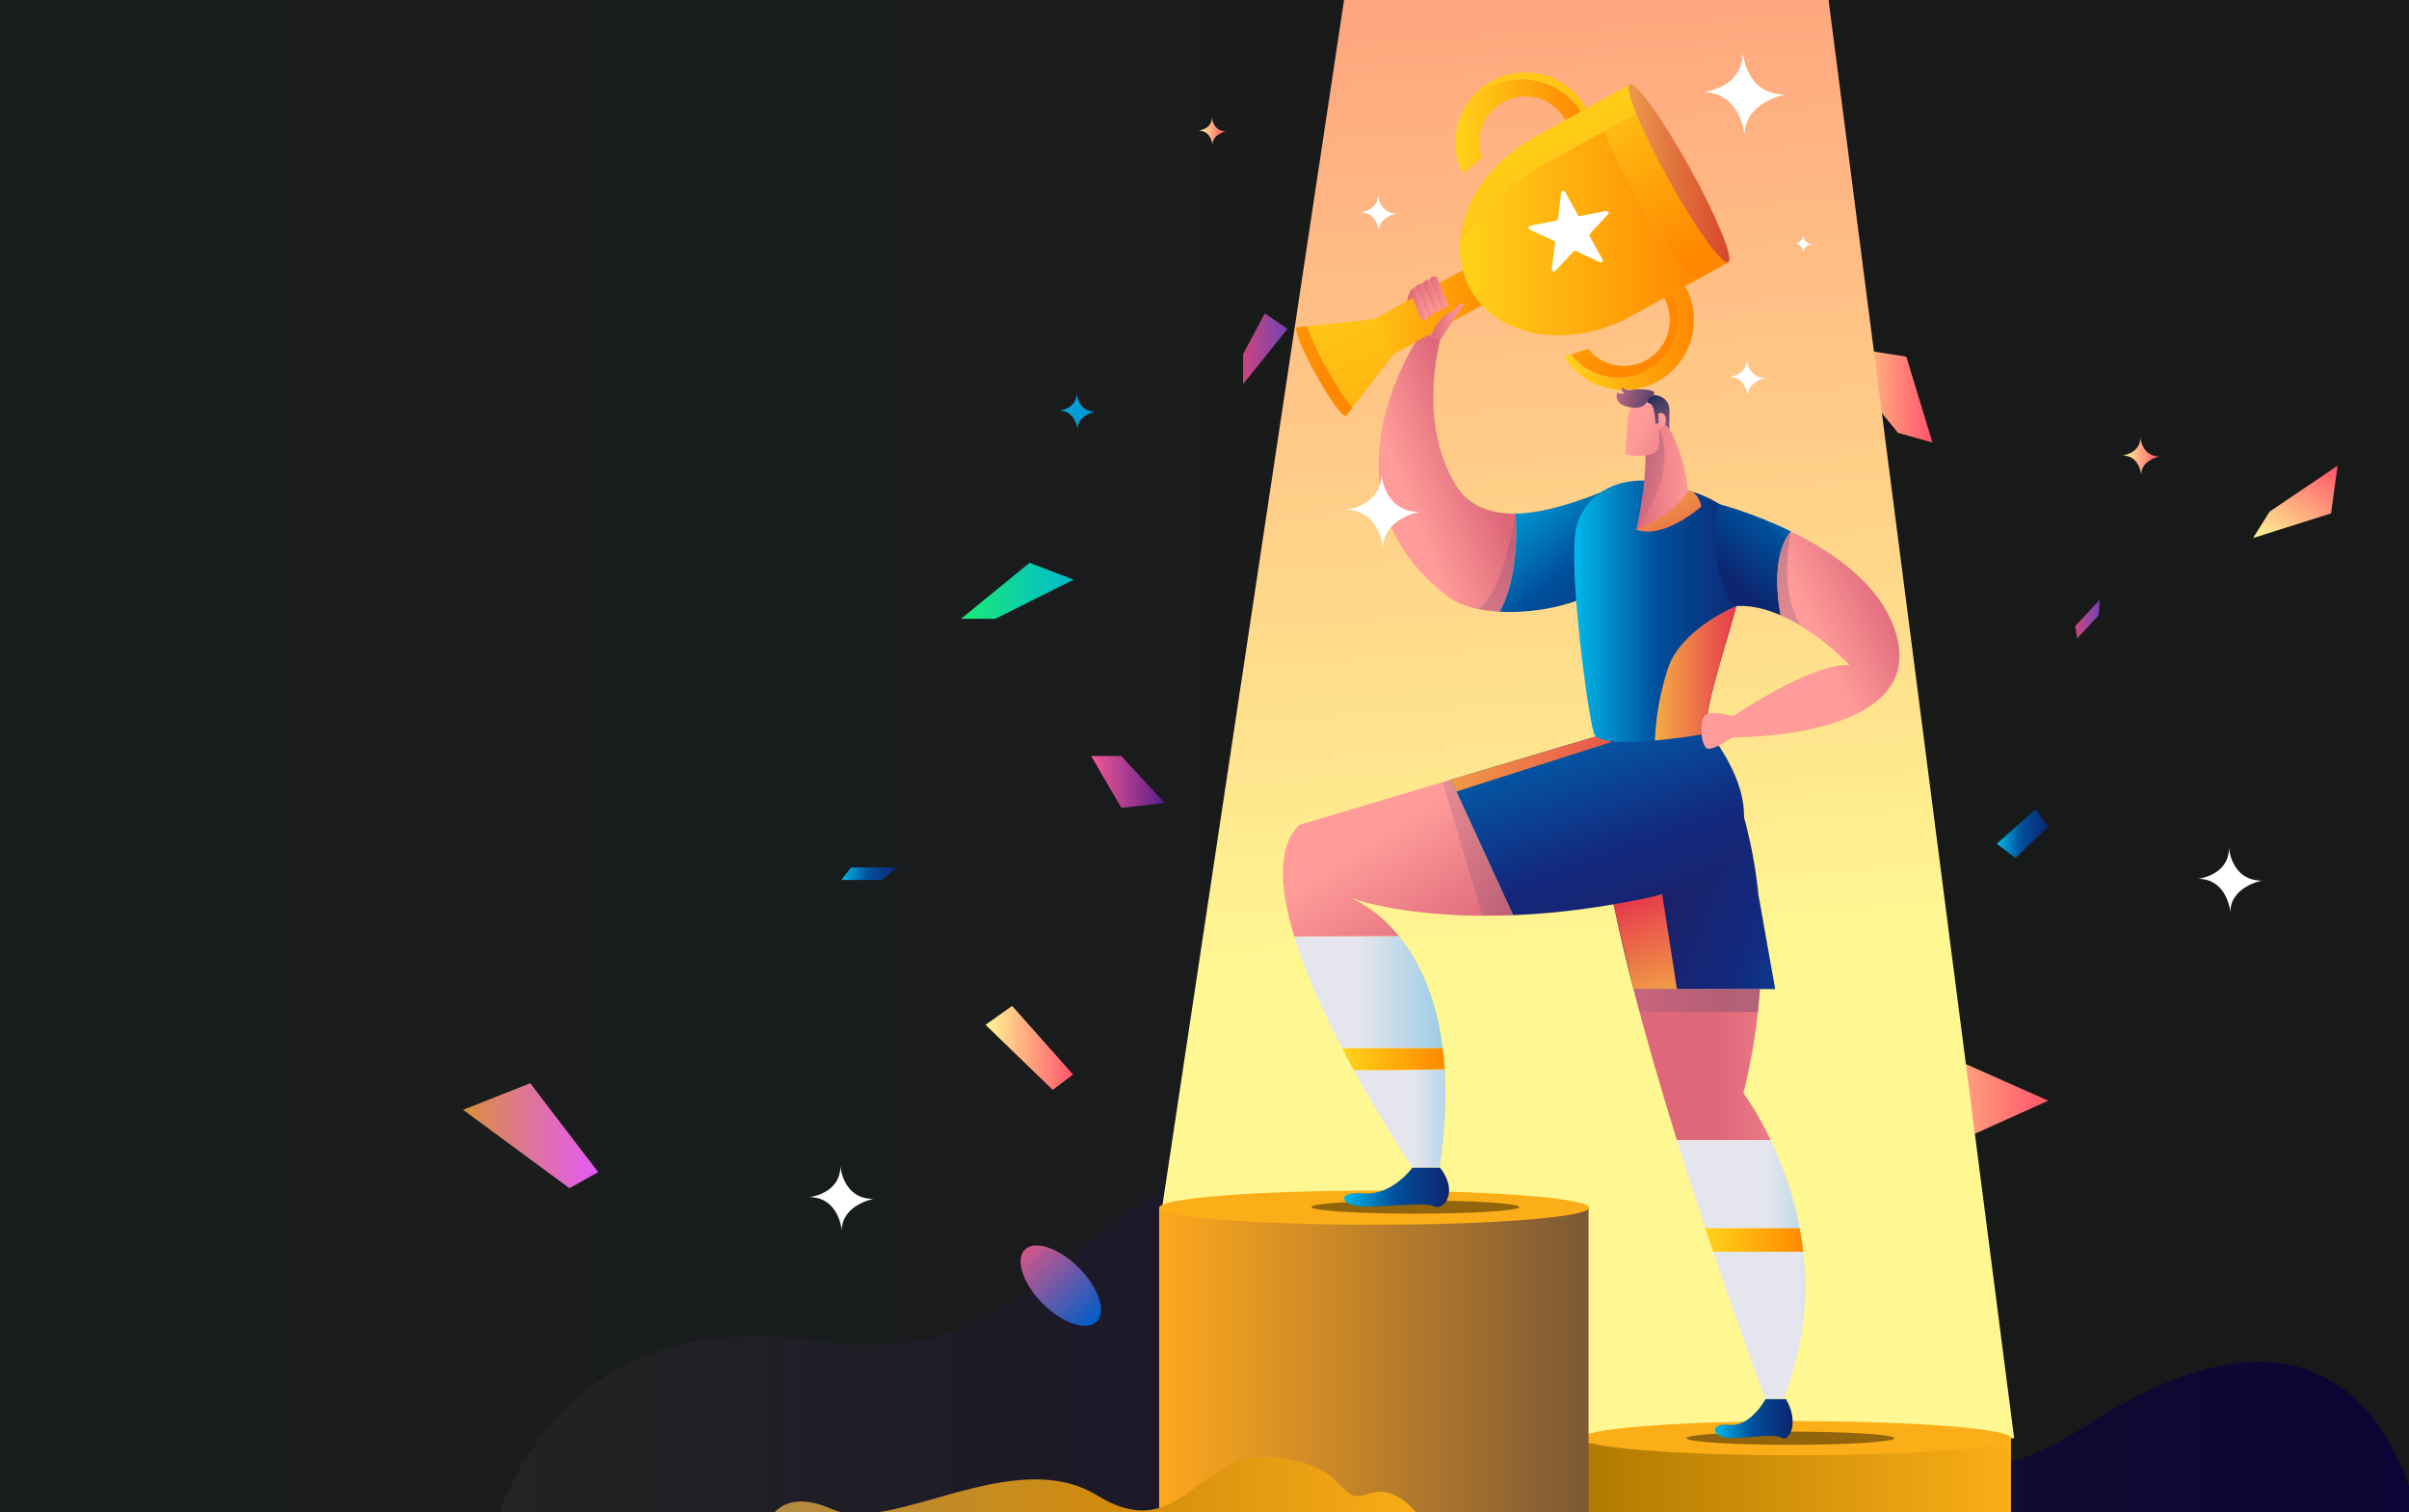 <?xml version="1.0" encoding="utf-8"?>
<!-- Generator: Adobe Illustrator 16.0.0, SVG Export Plug-In . SVG Version: 6.00 Build 0)  -->
<!DOCTYPE svg PUBLIC "-//W3C//DTD SVG 1.1//EN" "http://www.w3.org/Graphics/SVG/1.1/DTD/svg11.dtd">
<svg version="1.1" id="Layer_1" xmlns="http://www.w3.org/2000/svg" xmlns:xlink="http://www.w3.org/1999/xlink" x="0px" y="0px"
	 width="360px" height="226px" viewBox="0 0 360 226" enable-background="new 0 0 360 226" xml:space="preserve">
<linearGradient id="SVGID_1_" gradientUnits="userSpaceOnUse" x1="-3.689" y1="114.17" x2="361.822" y2="114.17">
	<stop  offset="0.005" style="stop-color:#1A1D1E"/>
	<stop  offset="1" style="stop-color:#181919"/>
</linearGradient>
<rect x="-3.689" y="-0.877" fill="url(#SVGID_1_)" width="365.512" height="230.093"/>
<linearGradient id="SVGID_2_" gradientUnits="userSpaceOnUse" x1="73.62" y1="199.369" x2="361.822" y2="199.369">
	<stop  offset="0.005" style="stop-color:#232323"/>
	<stop  offset="0.995" style="stop-color:#0D0334"/>
</linearGradient>
<path fill="url(#SVGID_2_)" d="M73.62,229.216c0,0,7.858-34.925,48.357-28.888c40.499,6.038,35.43-33.009,90.25-30.709
	c54.821,2.298,55.754,71.586,99.716,43.287c43.961-28.298,49.879,16.31,49.879,16.31H73.62z"/>
<linearGradient id="SVGID_3_" gradientUnits="userSpaceOnUse" x1="143.605" y1="88.286" x2="160.446" y2="88.286">
	<stop  offset="0" style="stop-color:#1BEB73"/>
	<stop  offset="1" style="stop-color:#00B9D0"/>
</linearGradient>
<polygon fill="url(#SVGID_3_)" points="143.604,92.47 153.856,84.103 160.446,86.613 148.73,92.47 "/>
<linearGradient id="SVGID_4_" gradientUnits="userSpaceOnUse" x1="163.074" y1="116.846" x2="174.057" y2="116.846">
	<stop  offset="0.005" style="stop-color:#F25995"/>
	<stop  offset="1" style="stop-color:#591C89"/>
</linearGradient>
<polygon fill="url(#SVGID_4_)" points="167.572,120.715 163.074,112.977 167.572,112.977 174.057,119.983 "/>
<linearGradient id="SVGID_5_" gradientUnits="userSpaceOnUse" x1="298.387" y1="124.569" x2="306.091" y2="124.569">
	<stop  offset="0" style="stop-color:#00B9EB"/>
	<stop  offset="0.482" style="stop-color:#004F9B"/>
	<stop  offset="1" style="stop-color:#0D2570"/>
</linearGradient>
<polygon fill="url(#SVGID_5_)" points="298.387,126.076 304.193,120.941 306.091,123.509 301.18,128.197 "/>
<linearGradient id="SVGID_6_" gradientUnits="userSpaceOnUse" x1="272.708" y1="94.597" x2="279.072" y2="94.597">
	<stop  offset="0" style="stop-color:#1BEB73"/>
	<stop  offset="1" style="stop-color:#00B9D0"/>
</linearGradient>
<polygon fill="url(#SVGID_6_)" points="277.175,97.499 272.708,91.694 277.175,91.806 279.072,97.276 "/>
<linearGradient id="SVGID_7_" gradientUnits="userSpaceOnUse" x1="272.708" y1="125.908" x2="279.072" y2="125.908">
	<stop  offset="0.005" style="stop-color:#DB8F3B"/>
	<stop  offset="1" style="stop-color:#E25AF8"/>
</linearGradient>
<polygon fill="url(#SVGID_7_)" points="272.708,127.192 279.072,127.192 279.072,124.625 "/>
<linearGradient id="SVGID_8_" gradientUnits="userSpaceOnUse" x1="279.072" y1="162.745" x2="306.091" y2="162.745">
	<stop  offset="0.005" style="stop-color:#FFF792"/>
	<stop  offset="0.999" style="stop-color:#FF546B"/>
</linearGradient>
<polygon fill="url(#SVGID_8_)" points="294.927,169.498 279.072,155.992 287,155.992 306.091,164.477 "/>
<linearGradient id="SVGID_9_" gradientUnits="userSpaceOnUse" x1="1170.199" y1="-727.216" x2="1186.053" y2="-727.216" gradientTransform="matrix(0.53 -0.848 0.848 0.53 336.344 1460.207)">
	<stop  offset="0.005" style="stop-color:#FFF792"/>
	<stop  offset="0.999" style="stop-color:#FF546B"/>
</linearGradient>
<polygon fill="url(#SVGID_9_)" points="348.353,76.712 336.699,80.396 339.165,76.453 349.326,69.595 "/>
<linearGradient id="SVGID_10_" gradientUnits="userSpaceOnUse" x1="147.278" y1="156.59" x2="160.354" y2="156.59">
	<stop  offset="0.005" style="stop-color:#FFF792"/>
	<stop  offset="0.999" style="stop-color:#FF546B"/>
</linearGradient>
<polygon fill="url(#SVGID_10_)" points="157.32,162.864 147.278,153.138 151.253,150.314 160.354,160.563 "/>
<linearGradient id="SVGID_11_" gradientUnits="userSpaceOnUse" x1="125.729" y1="130.547" x2="134.097" y2="130.547">
	<stop  offset="0" style="stop-color:#00B9EB"/>
	<stop  offset="0.482" style="stop-color:#004F9B"/>
	<stop  offset="1" style="stop-color:#0D2570"/>
</linearGradient>
<polygon fill="url(#SVGID_11_)" points="125.729,131.489 131.796,131.489 134.097,129.605 127.193,129.605 "/>
<linearGradient id="SVGID_12_" gradientUnits="userSpaceOnUse" x1="310.122" y1="92.514" x2="313.765" y2="92.514">
	<stop  offset="0" style="stop-color:#CB457D"/>
	<stop  offset="1" style="stop-color:#7444B6"/>
</linearGradient>
<polygon fill="url(#SVGID_12_)" points="310.417,95.385 313.619,91.942 313.765,89.643 310.122,93.562 "/>
<linearGradient id="SVGID_13_" gradientUnits="userSpaceOnUse" x1="272.708" y1="58.764" x2="288.785" y2="58.764">
	<stop  offset="0.005" style="stop-color:#FFF792"/>
	<stop  offset="0.999" style="stop-color:#FF546B"/>
</linearGradient>
<polygon fill="url(#SVGID_13_)" points="283.649,64.68 272.708,51.396 284.878,53.294 288.785,66.131 "/>
<linearGradient id="SVGID_14_" gradientUnits="userSpaceOnUse" x1="185.767" y1="52.112" x2="192.4" y2="52.112">
	<stop  offset="0" style="stop-color:#CB457D"/>
	<stop  offset="1" style="stop-color:#7444B6"/>
</linearGradient>
<polygon fill="url(#SVGID_14_)" points="185.767,52.924 189.017,46.833 192.4,49.134 185.767,57.391 "/>
<linearGradient id="SVGID_15_" gradientUnits="userSpaceOnUse" x1="69.201" y1="169.707" x2="89.39" y2="169.707">
	<stop  offset="0.005" style="stop-color:#DB8F3B"/>
	<stop  offset="1" style="stop-color:#E25AF8"/>
</linearGradient>
<polygon fill="url(#SVGID_15_)" points="85.101,177.552 69.201,165.839 79.243,161.863 89.39,175.147 "/>
<linearGradient id="SVGID_16_" gradientUnits="userSpaceOnUse" x1="619.059" y1="536.771" x2="634.258" y2="536.771" gradientTransform="matrix(0.837 0.547 -0.547 0.837 -21.807 -772.507)">
	<stop  offset="0" style="stop-color:#D45689"/>
	<stop  offset="1" style="stop-color:#005DC6"/>
</linearGradient>
<path fill="url(#SVGID_16_)" d="M215.752,23.743c-0.749,1.146-4.204,0.216-7.72-2.079c-3.514-2.294-5.757-5.084-5.008-6.23
	c0.749-1.146,4.205-0.216,7.719,2.079C214.258,19.807,216.5,22.597,215.752,23.743z"/>
<linearGradient id="SVGID_17_" gradientUnits="userSpaceOnUse" x1="631.474" y1="-57.166" x2="646.674" y2="-57.166" gradientTransform="matrix(0.707 0.707 -0.354 0.354 -313.58 -239.56)">
	<stop  offset="0" style="stop-color:#D45689"/>
	<stop  offset="1" style="stop-color:#005DC6"/>
</linearGradient>
<path fill="url(#SVGID_17_)" d="M163.898,197.487c-1.484,1.483-5.094,0.281-8.062-2.687c-2.968-2.968-4.171-6.576-2.687-8.061
	c1.483-1.483,5.093-0.28,8.061,2.687C164.179,192.395,165.381,196.004,163.898,197.487z"/>
<path fill="#FFFFFF" d="M328.45,131.319c0,0,4.651-0.459,4.651-4.65c0,0,0.31,4.921,4.922,4.921c0,0-4.717,0.889-4.717,4.718
	C333.307,136.308,332.9,131.319,328.45,131.319z"/>
<path fill="#FFFFFF" d="M120.942,178.883c0,0,4.651-0.458,4.651-4.65c0,0,0.31,4.922,4.923,4.922c0,0-4.718,0.887-4.718,4.717
	C125.798,183.871,125.392,178.883,120.942,178.883z"/>
<linearGradient id="SVGID_18_" gradientUnits="userSpaceOnUse" x1="179.116" y1="19.588" x2="183.214" y2="19.588">
	<stop  offset="0.005" style="stop-color:#FFF792"/>
	<stop  offset="0.999" style="stop-color:#FF546B"/>
</linearGradient>
<path fill="url(#SVGID_18_)" d="M179.116,19.516c0,0,1.991-0.196,1.991-1.991c0,0,0.133,2.107,2.106,2.107c0,0-2.02,0.38-2.02,2.019
	C181.194,21.651,181.021,19.516,179.116,19.516z"/>
<linearGradient id="SVGID_19_" gradientUnits="userSpaceOnUse" x1="155.237" y1="55.519" x2="199.648" y2="101.44">
	<stop  offset="0" style="stop-color:#00B9EB"/>
	<stop  offset="0.482" style="stop-color:#004F9B"/>
	<stop  offset="1" style="stop-color:#0D2570"/>
</linearGradient>
<path fill="url(#SVGID_19_)" d="M158.287,61.373c0,0,2.609-0.258,2.609-2.609c0,0,0.174,2.761,2.762,2.761
	c0,0-2.647,0.499-2.647,2.646C161.011,64.171,160.783,61.373,158.287,61.373z"/>
<linearGradient id="SVGID_20_" gradientUnits="userSpaceOnUse" x1="317.16" y1="68.151" x2="322.722" y2="68.151">
	<stop  offset="0.005" style="stop-color:#FFF792"/>
	<stop  offset="0.999" style="stop-color:#FF546B"/>
</linearGradient>
<path fill="url(#SVGID_20_)" d="M317.16,68.053c0,0,2.702-0.267,2.702-2.702c0,0,0.18,2.859,2.859,2.859c0,0-2.741,0.516-2.741,2.74
	C319.98,70.951,319.745,68.053,317.16,68.053z"/>
<linearGradient id="SVGID_21_" gradientUnits="userSpaceOnUse" x1="233.735" y1="144.362" x2="214.396" y2="-142.702">
	<stop  offset="0.005" style="stop-color:#FFF792"/>
	<stop  offset="0.999" style="stop-color:#FF546B"/>
</linearGradient>
<polygon fill="url(#SVGID_21_)" points="200.985,-0.877 173.661,180.465 236.747,214.911 300.994,214.911 273.146,-0.877 "/>
<g>
	<linearGradient id="SVGID_22_" gradientUnits="userSpaceOnUse" x1="236.35" y1="222.253" x2="300.516" y2="222.253">
		<stop  offset="0" style="stop-color:#7F47DD"/>
		<stop  offset="0" style="stop-color:#AF7900"/>
		<stop  offset="1" style="stop-color:#FBAE17"/>
	</linearGradient>
	<rect x="236.35" y="214.911" fill="url(#SVGID_22_)" width="64.166" height="14.684"/>
	<linearGradient id="SVGID_23_" gradientUnits="userSpaceOnUse" x1="229.007" y1="193.316" x2="267.532" y2="214.418">
		<stop  offset="0" style="stop-color:#7F47DD"/>
		<stop  offset="0.147" style="stop-color:#FBAE17"/>
		<stop  offset="1" style="stop-color:#FBAE17"/>
	</linearGradient>
	<ellipse fill="url(#SVGID_23_)" cx="268.433" cy="214.911" rx="32.124" ry="2.55"/>
	<ellipse opacity="0.42" cx="267.552" cy="214.911" rx="15.527" ry="0.985"/>
	<linearGradient id="SVGID_24_" gradientUnits="userSpaceOnUse" x1="173.223" y1="205.001" x2="237.39" y2="205.001">
		<stop  offset="0" style="stop-color:#FFA81D"/>
		<stop  offset="1" style="stop-color:#7C5835"/>
	</linearGradient>
	<rect x="173.223" y="180.407" fill="url(#SVGID_24_)" width="64.167" height="49.188"/>
	<linearGradient id="SVGID_25_" gradientUnits="userSpaceOnUse" x1="165.921" y1="158.87" x2="204.446" y2="179.971">
		<stop  offset="0" style="stop-color:#7F47DD"/>
		<stop  offset="0.379" style="stop-color:#FBAE17"/>
		<stop  offset="1" style="stop-color:#FBAE17"/>
	</linearGradient>
	<ellipse fill="url(#SVGID_25_)" cx="205.347" cy="180.465" rx="32.124" ry="2.549"/>
	<ellipse opacity="0.42" cx="211.513" cy="180.367" rx="15.527" ry="0.985"/>
	<linearGradient id="SVGID_26_" gradientUnits="userSpaceOnUse" x1="114.154" y1="223.42" x2="213.848" y2="223.42">
		<stop  offset="0" style="stop-color:#B28A44"/>
		<stop  offset="0.517" style="stop-color:#D18B0D"/>
		<stop  offset="1" style="stop-color:#FBAE17"/>
	</linearGradient>
	<path fill="url(#SVGID_26_)" d="M114.154,229.148h99.694c0,0-4.119-7.85-9.264-5.955c-5.144,1.895-2.165-4.061-13.942-5.413
		c-11.778-1.354-14.08,13.398-26.669,5.685c-12.59-7.715-30.73,5.955-39.665,2.029C115.373,221.569,114.154,229.148,114.154,229.148
		z"/>
	<g>
		<linearGradient id="SVGID_27_" gradientUnits="userSpaceOnUse" x1="268.582" y1="198.023" x2="282.33" y2="198.023">
			<stop  offset="0" style="stop-color:#E5E6ED"/>
			<stop  offset="1" style="stop-color:#62B7DE"/>
		</linearGradient>
		<path fill="url(#SVGID_27_)" d="M266.485,208.997h-2.687c0,0-3.444-9.13-7.777-21.946h13.457
			C270.215,193.615,269.673,201.12,266.485,208.997z"/>
		<linearGradient id="SVGID_28_" gradientUnits="userSpaceOnUse" x1="257.144" y1="159.078" x2="277.664" y2="159.078">
			<stop  offset="0" style="stop-color:#DE687A"/>
			<stop  offset="1" style="stop-color:#FF9C99"/>
		</linearGradient>
		<path fill="url(#SVGID_28_)" d="M264.624,170.383h-14.025c-2.299-7.382-4.567-15.14-6.494-22.608l18.909,0.021
			c-0.335,4.812-1.106,10.011-2.477,15.554C260.537,163.35,262.506,165.944,264.624,170.383z"/>
		<linearGradient id="SVGID_29_" gradientUnits="userSpaceOnUse" x1="284.47" y1="141.889" x2="241.787" y2="125.629">
			<stop  offset="0" style="stop-color:#0065AF"/>
			<stop  offset="0.482" style="stop-color:#12297F"/>
			<stop  offset="1" style="stop-color:#211B59"/>
		</linearGradient>
		<path fill="url(#SVGID_29_)" d="M262.8,133.814l-0.001-0.007c-1.588-15.325-7.153-24.163-7.153-24.163h-15.921
			c-2.463,6.509,0.121,21.613,4.38,38.129l18.909,0.021l2.271,0.003L262.8,133.814z"/>
		<linearGradient id="SVGID_30_" gradientUnits="userSpaceOnUse" x1="249.676" y1="150.317" x2="244.159" y2="134.252">
			<stop  offset="0.005" style="stop-color:#F3AC45"/>
			<stop  offset="1" style="stop-color:#E63A4C"/>
		</linearGradient>
		<polygon fill="url(#SVGID_30_)" points="248.186,132.294 250.599,147.799 244.104,147.774 240.79,133.745 		"/>
		<linearGradient id="SVGID_31_" gradientUnits="userSpaceOnUse" x1="211.218" y1="167.118" x2="224.928" y2="167.118">
			<stop  offset="0" style="stop-color:#E5E6ED"/>
			<stop  offset="1" style="stop-color:#62B7DE"/>
		</linearGradient>
		<path fill="url(#SVGID_31_)" d="M215.156,174.441h-4.09c0,0-4.248-6.281-8.763-14.541c3.716,0.031,9.488-0.04,13.6-0.105
			C216.164,163.988,215.979,168.84,215.156,174.441z"/>
		<linearGradient id="SVGID_32_" gradientUnits="userSpaceOnUse" x1="215.238" y1="143.525" x2="203.914" y2="126.394">
			<stop  offset="0" style="stop-color:#DE687A"/>
			<stop  offset="1" style="stop-color:#FF9C99"/>
		</linearGradient>
		<path fill="url(#SVGID_32_)" d="M226.128,136.755c-14.672,0.604-23.052-2.133-24.376-2.604c0.807,0.318,4.113,1.796,7.337,5.764
			l-15.667,0.033c-2.176-7.091-2.612-13.395,0.758-16.681l22.649-6.761L226.128,136.755z"/>
		<linearGradient id="SVGID_33_" gradientUnits="userSpaceOnUse" x1="234.574" y1="106.084" x2="249.382" y2="148.765">
			<stop  offset="0" style="stop-color:#0065AF"/>
			<stop  offset="0.482" style="stop-color:#12297F"/>
			<stop  offset="1" style="stop-color:#211B59"/>
		</linearGradient>
		<path fill="url(#SVGID_33_)" d="M244.705,134.477c-6.549,1.297-12.395,1.967-17.509,2.227c-0.358,0.021-0.716,0.037-1.068,0.051
			l-8.488-18.485l-0.811-1.763l7.177-2.142l14.874-4.439l0.812-0.243h16.096C255.126,109.682,272.671,128.939,244.705,134.477z"/>
		<linearGradient id="SVGID_34_" gradientUnits="userSpaceOnUse" x1="209.769" y1="114.922" x2="250.907" y2="113.083">
			<stop  offset="0.005" style="stop-color:#F3AC45"/>
			<stop  offset="1" style="stop-color:#E63A4C"/>
		</linearGradient>
		<polygon fill="url(#SVGID_34_)" points="240.789,110.889 217.64,118.269 216.829,116.506 224.006,114.364 238.88,109.925 		"/>
		<g>
			<linearGradient id="SVGID_35_" gradientUnits="userSpaceOnUse" x1="210.292" y1="46.362" x2="215.292" y2="46.362">
				<stop  offset="0" style="stop-color:#DE687A"/>
				<stop  offset="1" style="stop-color:#FF9C99"/>
			</linearGradient>
			<path fill="url(#SVGID_35_)" d="M212.417,49.748c0,0-2.772-3.347-1.984-5.508c0.79-2.161,3.941-2.196,3.941-2.196l0.918,8.638
				L212.417,49.748z"/>
			<linearGradient id="SVGID_36_" gradientUnits="userSpaceOnUse" x1="221.413" y1="69.353" x2="209.928" y2="73.805">
				<stop  offset="0" style="stop-color:#DE687A"/>
				<stop  offset="1" style="stop-color:#FF9C99"/>
			</linearGradient>
			<path fill="url(#SVGID_36_)" d="M217.507,72.413c2.015,3.331,5.403,4.383,8.97,4.338c0,0,0.825,9.119-2.389,14.656
				c-3.083-0.166-5.826-0.86-7.523-2.136c-20.987-15.772-4.159-39.517-4.159-39.517l2.864,0.91
				C215.27,50.665,211.707,62.822,217.507,72.413z"/>
			<linearGradient id="SVGID_37_" gradientUnits="userSpaceOnUse" x1="224.002" y1="71.262" x2="247.425" y2="97.975">
				<stop  offset="0" style="stop-color:#00B9EB"/>
				<stop  offset="0.482" style="stop-color:#004F9B"/>
				<stop  offset="1" style="stop-color:#0D2570"/>
			</linearGradient>
			<path fill="url(#SVGID_37_)" d="M237.741,88.86c-3.769,1.886-9.083,2.795-13.652,2.548l-0.001,0
				c3.214-5.537,2.389-14.656,2.389-14.656h0.001c6.703-0.085,15.906-4.573,15.906-4.573C246.456,78.22,237.741,88.86,237.741,88.86
				z"/>
			<g>
				<g>
					<linearGradient id="SVGID_38_" gradientUnits="userSpaceOnUse" x1="199.114" y1="47.809" x2="223.53" y2="47.809">
						<stop  offset="0" style="stop-color:#FFD31A"/>
						<stop  offset="1" style="stop-color:#FF8800"/>
					</linearGradient>
					<polygon fill="url(#SVGID_38_)" points="202.012,56.387 199.114,51.161 220.631,39.23 223.53,44.456 					"/>
					<linearGradient id="SVGID_39_" gradientUnits="userSpaceOnUse" x1="238.154" y1="6.317" x2="273.575" y2="97.87">
						<stop  offset="0" style="stop-color:#FFD31A"/>
						<stop  offset="1" style="stop-color:#FF8800"/>
					</linearGradient>
					<path fill="url(#SVGID_39_)" d="M245.601,16.355l-5.862,3.25c-1-2.473-1.402-4.114-0.973-4.352l4.76-2.639L245.601,16.355z"/>
					<linearGradient id="SVGID_40_" gradientUnits="userSpaceOnUse" x1="236.352" y1="8.6" x2="253.966" y2="37.634">
						<stop  offset="0" style="stop-color:#FFD31A"/>
						<stop  offset="1" style="stop-color:#FF8800"/>
					</linearGradient>
					<path fill="url(#SVGID_40_)" d="M258.271,39.199l-4.76,2.64c-0.877,0.486-4.888-5.072-8.959-12.413
						c-2.08-3.749-3.772-7.237-4.814-9.82l5.862-3.25L258.271,39.199z"/>
					<linearGradient id="SVGID_41_" gradientUnits="userSpaceOnUse" x1="222.512" y1="13.166" x2="274.96" y2="124.837">
						<stop  offset="0" style="stop-color:#FFD31A"/>
						<stop  offset="1" style="stop-color:#FF8800"/>
					</linearGradient>
					<path fill="url(#SVGID_41_)" d="M218.168,36.436c0.283-5.937,4.347-12.17,11-15.859l9.598-5.322
						c-0.43,0.238-0.027,1.878,0.973,4.352l-8.23,4.563C225.799,27.334,221.257,31.647,218.168,36.436z"/>
					<linearGradient id="SVGID_42_" gradientUnits="userSpaceOnUse" x1="218.151" y1="34.86" x2="253.512" y2="34.86">
						<stop  offset="0" style="stop-color:#FFD31A"/>
						<stop  offset="1" style="stop-color:#FF8800"/>
					</linearGradient>
					<path fill="url(#SVGID_42_)" d="M253.512,41.839l-9.6,5.322c-9.301,5.157-20.143,3.387-24.214-3.954
						c-1.159-2.091-1.645-4.407-1.53-6.771c3.089-4.788,7.631-9.101,13.34-12.267l8.23-4.563c1.042,2.583,2.734,6.071,4.814,9.82
						C248.624,36.767,252.635,42.325,253.512,41.839z"/>
					<path fill="#FA9D00" d="M193.784,48.906c0.036-0.02,0.082-0.02,0.134-0.003l-0.153,0.016
						C193.771,48.915,193.777,48.91,193.784,48.906z"/>
					<path fill="#FA9D00" d="M201.14,62.166c-0.007,0.004-0.014,0.007-0.022,0.009l0.096-0.124
						C201.2,62.107,201.175,62.146,201.14,62.166z"/>
					<linearGradient id="SVGID_43_" gradientUnits="userSpaceOnUse" x1="159.572" y1="6.113" x2="199.444" y2="57.211">
						<stop  offset="0" style="stop-color:#FFD31A"/>
						<stop  offset="1" style="stop-color:#FF8800"/>
					</linearGradient>
					<path fill="url(#SVGID_43_)" d="M201.117,62.175c-0.002,0-0.004,0.001-0.006,0.001c-0.493,0.131-2.464-2.602-4.455-6.193
						c-1.993-3.591-3.269-6.709-2.896-7.06c0.002-0.001,0.004-0.002,0.004-0.004l0.153-0.016l1.486-0.158
						c0.288,1.187,1.383,3.625,2.885,6.332c1.497,2.7,2.982,4.914,3.838,5.791l-0.914,1.183L201.117,62.175z"/>
					<polygon fill="#FA9D00" points="193.765,48.919 193.761,48.923 193.76,48.92 					"/>
					<linearGradient id="SVGID_44_" gradientUnits="userSpaceOnUse" x1="194.42" y1="35.37" x2="224.035" y2="98.084">
						<stop  offset="0" style="stop-color:#FFD31A"/>
						<stop  offset="1" style="stop-color:#FF8800"/>
					</linearGradient>
					<path fill="url(#SVGID_44_)" d="M202.685,60.148l-0.558,0.721c-0.855-0.877-2.341-3.091-3.838-5.791
						c-1.502-2.708-2.597-5.146-2.885-6.332l0.897-0.095l9.079-0.964l2.898,5.226L202.685,60.148z"/>
					<polygon fill="#FA9D00" points="201.113,62.18 201.111,62.176 201.117,62.175 					"/>
					<linearGradient id="SVGID_45_" gradientUnits="userSpaceOnUse" x1="220.663" y1="4.706" x2="258.022" y2="68.197">
						<stop  offset="0" style="stop-color:#FFD31A"/>
						<stop  offset="1" style="stop-color:#FF8800"/>
					</linearGradient>
					<path fill="url(#SVGID_45_)" d="M237.088,16.185l-0.871,0.483c-0.206-0.319-0.431-0.629-0.676-0.931
						c-3.645-4.48-10.232-5.157-14.713-1.513c-1.04,0.846-1.876,1.852-2.5,2.953c0.644-1.516,1.657-2.901,3.023-4.012
						c4.48-3.644,11.067-2.967,14.712,1.513C236.454,15.158,236.795,15.663,237.088,16.185z"/>
					<linearGradient id="SVGID_46_" gradientUnits="userSpaceOnUse" x1="217.492" y1="18.898" x2="236.217" y2="18.898">
						<stop  offset="0" style="stop-color:#FFD31A"/>
						<stop  offset="1" style="stop-color:#FF8800"/>
					</linearGradient>
					<path fill="url(#SVGID_46_)" d="M223.614,15.946c-0.954,0.776-1.646,1.755-2.063,2.824c-0.596,1.524-0.635,3.231-0.082,4.794
						l-0.68,0.553l-2.214,1.8c-1.373-2.767-1.425-5.972-0.247-8.74c0.624-1.101,1.46-2.106,2.5-2.953
						c4.48-3.645,11.068-2.968,14.713,1.513c0.245,0.301,0.47,0.612,0.676,0.931l-2.267,1.256c-0.189-0.341-0.413-0.671-0.668-0.984
						C230.887,13.997,226.559,13.551,223.614,15.946z"/>
					<linearGradient id="SVGID_47_" gradientUnits="userSpaceOnUse" x1="233.773" y1="50.525" x2="253.136" y2="50.525">
						<stop  offset="0" style="stop-color:#FFD31A"/>
						<stop  offset="1" style="stop-color:#FF8800"/>
					</linearGradient>
					<path fill="url(#SVGID_47_)" d="M246.061,57.714c-4.711,1.612-9.782-0.331-12.288-4.399l0.993-0.34
						c2.299,2.934,6.282,4.24,10.008,2.965c4.703-1.61,7.212-6.728,5.602-11.432c-0.09-0.262-0.19-0.517-0.302-0.765l1.761-0.976
						c0.287,0.524,0.535,1.081,0.735,1.666C254.44,49.899,251.526,55.844,246.061,57.714z"/>
					<linearGradient id="SVGID_48_" gradientUnits="userSpaceOnUse" x1="223.392" y1="35.171" x2="245.074" y2="50.465">
						<stop  offset="0" style="stop-color:#FFD31A"/>
						<stop  offset="1" style="stop-color:#FF8800"/>
					</linearGradient>
					<path fill="url(#SVGID_48_)" d="M244.773,55.941c-3.726,1.275-7.709-0.032-10.008-2.965l2.535-0.868
						c1.759,2.205,4.777,3.181,7.601,2.215c3.59-1.229,5.505-5.136,4.276-8.726c-0.131-0.382-0.293-0.746-0.481-1.089l1.377-0.763
						c0.111,0.248,0.212,0.502,0.302,0.765C251.985,49.213,249.477,54.331,244.773,55.941z"/>
					<linearGradient id="SVGID_49_" gradientUnits="userSpaceOnUse" x1="243.364" y1="25.902" x2="258.45" y2="25.902">
						<stop  offset="0.005" style="stop-color:#EB984C"/>
						<stop  offset="0.995" style="stop-color:#D8472C"/>
					</linearGradient>
					<path fill="url(#SVGID_49_)" d="M258.28,39.194c-0.876,0.486-4.887-5.071-8.959-12.413c-4.071-7.341-6.663-13.686-5.787-14.171
						s4.887,5.072,8.959,12.413C256.565,32.364,259.156,38.709,258.28,39.194z"/>
				</g>
				<path fill="#FFFFFF" d="M240.302,32.038l-2.702,2.897c-0.092,0.098-0.109,0.244-0.044,0.361l1.922,3.464
					c0.145,0.262-0.13,0.557-0.401,0.43l-3.592-1.674c-0.121-0.057-0.265-0.028-0.355,0.07l-2.702,2.897
					c-0.204,0.219-0.569,0.049-0.532-0.249l0.481-3.932c0.016-0.133-0.056-0.261-0.177-0.318l-3.591-1.673
					c-0.271-0.126-0.222-0.526,0.071-0.583l3.889-0.757c0.132-0.025,0.232-0.133,0.248-0.266l0.482-3.932
					c0.036-0.297,0.432-0.374,0.577-0.112l1.922,3.464c0.064,0.117,0.197,0.179,0.329,0.153l3.889-0.756
					C240.311,31.467,240.506,31.819,240.302,32.038z"/>
			</g>
			<linearGradient id="SVGID_50_" gradientUnits="userSpaceOnUse" x1="213.897" y1="48.055" x2="218.745" y2="48.055">
				<stop  offset="0" style="stop-color:#DE687A"/>
				<stop  offset="1" style="stop-color:#FF9C99"/>
			</linearGradient>
			<path fill="url(#SVGID_50_)" d="M215.292,50.682l3.453-5.185c0,0-0.938-0.383-1.175,0.655c0,0-2.982,1.192-3.674,4.077
				L215.292,50.682z"/>
			<g>
				<linearGradient id="SVGID_51_" gradientUnits="userSpaceOnUse" x1="213.612" y1="43.715" x2="216.387" y2="43.715">
					<stop  offset="0" style="stop-color:#DE687A"/>
					<stop  offset="1" style="stop-color:#FF9C99"/>
				</linearGradient>
				<path fill="url(#SVGID_51_)" d="M214.767,41.452l1.62,4.106c0,0-0.487,0.943-1.035,0.46l-1.739-4.27
					C213.612,41.749,214.283,40.922,214.767,41.452z"/>
				<linearGradient id="SVGID_52_" gradientUnits="userSpaceOnUse" x1="212.623" y1="44.239" x2="215.398" y2="44.239">
					<stop  offset="0" style="stop-color:#DE687A"/>
					<stop  offset="1" style="stop-color:#FF9C99"/>
				</linearGradient>
				<path fill="url(#SVGID_52_)" d="M213.777,41.976l1.621,4.106c0,0-0.488,0.943-1.035,0.46l-1.74-4.27
					C212.623,42.273,213.295,41.447,213.777,41.976z"/>
				<linearGradient id="SVGID_53_" gradientUnits="userSpaceOnUse" x1="211.57" y1="44.81" x2="214.346" y2="44.81">
					<stop  offset="0" style="stop-color:#DE687A"/>
					<stop  offset="1" style="stop-color:#FF9C99"/>
				</linearGradient>
				<path fill="url(#SVGID_53_)" d="M212.726,42.547l1.62,4.106c0,0-0.488,0.943-1.035,0.46l-1.74-4.27
					C211.57,42.844,212.241,42.018,212.726,42.547z"/>
				<linearGradient id="SVGID_54_" gradientUnits="userSpaceOnUse" x1="210.675" y1="45.463" x2="213.45" y2="45.463">
					<stop  offset="0" style="stop-color:#DE687A"/>
					<stop  offset="1" style="stop-color:#FF9C99"/>
				</linearGradient>
				<path fill="url(#SVGID_54_)" d="M211.829,43.199l1.621,4.107c0,0-0.488,0.942-1.035,0.46l-1.74-4.27
					C210.675,43.497,211.346,42.67,211.829,43.199z"/>
			</g>
		</g>
		<linearGradient id="SVGID_55_" gradientUnits="userSpaceOnUse" x1="235.236" y1="91.35" x2="261.135" y2="91.35">
			<stop  offset="0" style="stop-color:#00B9EB"/>
			<stop  offset="0.482" style="stop-color:#004F9B"/>
			<stop  offset="1" style="stop-color:#0D2570"/>
		</linearGradient>
		<path fill="url(#SVGID_55_)" d="M259.276,91.313c-2.097,7.557-5.08,16.202-3.95,18.265c0,0-1.633,0.296-3.891,0.609
			c-1.24,0.171-2.671,0.346-4.123,0.478c-4.227,0.387-8.641,0.411-9.119-1.087c-0.94-2.95-3.828-24.785-2.699-30.432
			c1.132-5.646,7.599-9.632,16.79-5.851c0,0,7.323,1.734,8.704,7.13C261.512,82.474,260.56,86.69,259.276,91.313z"/>
		<linearGradient id="SVGID_56_" gradientUnits="userSpaceOnUse" x1="247.312" y1="100.616" x2="259.419" y2="100.616">
			<stop  offset="0.005" style="stop-color:#F3AC45"/>
			<stop  offset="1" style="stop-color:#E63A4C"/>
		</linearGradient>
		<path fill="url(#SVGID_56_)" d="M259.276,91.313c-2.097,7.557-5.08,16.202-3.95,18.265c0,0-1.633,0.296-3.891,0.609l-4.123,0.478
			c0-0.035,0.003-4.844,1.932-10.759c1.936-5.937,10.175-9.339,10.175-9.339L259.276,91.313z"/>
		<g>
			<linearGradient id="SVGID_57_" gradientUnits="userSpaceOnUse" x1="244.528" y1="70.489" x2="252.492" y2="70.489">
				<stop  offset="0" style="stop-color:#DE687A"/>
				<stop  offset="1" style="stop-color:#FF9C99"/>
			</linearGradient>
			<path fill="url(#SVGID_57_)" d="M244.528,79.146c0,0,2.05-9.013,1.152-13.329c-0.006-0.021-0.01-0.042-0.015-0.063l2.135-3.923
				c0,0,3.916,3.459,4.691,13.49C252.492,75.321,248.355,79.146,244.528,79.146z"/>
			<linearGradient id="SVGID_58_" gradientUnits="userSpaceOnUse" x1="239.68" y1="64.509" x2="253.131" y2="79.122">
				<stop  offset="0" style="stop-color:#2A335D"/>
				<stop  offset="1" style="stop-color:#E1758F"/>
			</linearGradient>
			<path opacity="0.26" fill="url(#SVGID_58_)" d="M244.528,79.146c0,0,2.05-9.013,1.152-13.329l2.268-1.697
				C250.945,71.141,244.528,79.146,244.528,79.146z"/>
			<linearGradient id="SVGID_59_" gradientUnits="userSpaceOnUse" x1="254.793" y1="68.441" x2="244.919" y2="63.666">
				<stop  offset="0" style="stop-color:#DE687A"/>
				<stop  offset="1" style="stop-color:#FF9C99"/>
			</linearGradient>
			<path fill="url(#SVGID_59_)" d="M243.21,63.103l-0.316,4.819c0,0,4.775,0.888,5.011-1.259c0.234-2.147-0.257-6.914-0.257-6.914
				S243.527,58.283,243.21,63.103z"/>
			<linearGradient id="SVGID_60_" gradientUnits="userSpaceOnUse" x1="246.893" y1="59.596" x2="251.779" y2="67.047">
				<stop  offset="0" style="stop-color:#2A335D"/>
				<stop  offset="1" style="stop-color:#E1758F"/>
			</linearGradient>
			<path fill="url(#SVGID_60_)" d="M247.896,63.295l-0.522-0.021c0,0,0-2.792-0.879-2.999c-0.879-0.207,0-1.241,0.724-1.241
				c0.725,0,2.327,0.518,2.275,2.482c-0.051,1.965,0.001,2.625,0.001,2.625l-1.527-1.796L247.896,63.295z"/>
			<linearGradient id="SVGID_61_" gradientUnits="userSpaceOnUse" x1="244.028" y1="65.844" x2="248.48" y2="62.553">
				<stop  offset="0" style="stop-color:#DE687A"/>
				<stop  offset="1" style="stop-color:#FF9C99"/>
			</linearGradient>
			<path fill="url(#SVGID_61_)" d="M247.801,61.831c0,0,0.865-0.521,1.124,0.616c0.259,1.137-0.976,1.672-0.976,1.672
				L247.801,61.831z"/>
			<linearGradient id="SVGID_62_" gradientUnits="userSpaceOnUse" x1="249.02" y1="60.724" x2="239.632" y2="58.062">
				<stop  offset="0" style="stop-color:#2A335D"/>
				<stop  offset="1" style="stop-color:#E1758F"/>
			</linearGradient>
			<path fill="url(#SVGID_62_)" d="M246.283,59.54c0,0-0.202,1.821-2.788,1.305c-2.586-0.517-1.811-2.223-1.811-2.223
				s0.569,0.413,1.034,0.155c0,0-0.517-0.311-0.311-0.931c0,0,0.518,0.672,1.5,0.414C244.891,58,249.072,58.234,246.283,59.54z"/>
		</g>
		<linearGradient id="SVGID_63_" gradientUnits="userSpaceOnUse" x1="270.437" y1="72.314" x2="258.823" y2="86.831">
			<stop  offset="0" style="stop-color:#00B9EB"/>
			<stop  offset="0.482" style="stop-color:#004F9B"/>
			<stop  offset="1" style="stop-color:#0D2570"/>
		</linearGradient>
		<path fill="url(#SVGID_63_)" d="M267.644,79.41c-3.354,3.97-1.558,12.414-1.531,12.534c-2.143-0.939-4.438-1.53-6.694-1.377
			c0,0-4.314-3.511-2.724-15.301c0,0,5.138,1.305,10.951,4.143L267.644,79.41z"/>
		<linearGradient id="SVGID_64_" gradientUnits="userSpaceOnUse" x1="282.397" y1="88.48" x2="270.846" y2="93.835">
			<stop  offset="0" style="stop-color:#DE687A"/>
			<stop  offset="1" style="stop-color:#FF9C99"/>
		</linearGradient>
		<path fill="url(#SVGID_64_)" d="M258.858,110.182c0,0-2.183,1.605-3.444,1.72c-1.263,0.115-1.491-4.015-0.688-4.934
			c0.803-0.917,4.133,0,4.133,0c0.084,0.015,0.16,0.046,0.223,0.084l0.007-0.084c0,0,11.821-8.032,17.329-7.572
			c0,0-3.038-3.262-7.223-5.826c-0.973-0.595-2.008-1.154-3.082-1.625c-0.025-0.118-1.771-8.313,1.384-12.352l0.148-0.183h0.001
			c2.123,1.037,4.332,2.276,6.417,3.733c4.569,3.193,8.525,7.422,9.587,12.809C286.518,110.525,258.858,110.182,258.858,110.182z"/>
		<linearGradient id="SVGID_65_" gradientUnits="userSpaceOnUse" x1="259.782" y1="77.969" x2="276.871" y2="96.532">
			<stop  offset="0" style="stop-color:#2A335D"/>
			<stop  offset="1" style="stop-color:#E1758F"/>
		</linearGradient>
		<path opacity="0.31" fill="url(#SVGID_65_)" d="M269.194,93.569c-0.973-0.595-2.008-1.154-3.082-1.625
			c-0.025-0.118-1.771-8.313,1.384-12.352l0.148-0.183C267.645,79.41,265.56,88.04,269.194,93.569z"/>
		<linearGradient id="SVGID_66_" gradientUnits="userSpaceOnUse" x1="256.272" y1="212.01" x2="267.894" y2="212.01">
			<stop  offset="0" style="stop-color:#00B9EB"/>
			<stop  offset="0.482" style="stop-color:#004F9B"/>
			<stop  offset="1" style="stop-color:#0D2570"/>
		</linearGradient>
		<path fill="url(#SVGID_66_)" d="M263.833,209.07c0,0-2.188,4.138-5.36,3.843c-3.172-0.296-2.516,1.625-0.546,1.921
			c1.968,0.295,7.219-0.738,8.313,0c1.094,0.739,2.733-2.217,0.655-5.764H263.833z"/>
		<linearGradient id="SVGID_67_" gradientUnits="userSpaceOnUse" x1="200.549" y1="158.258" x2="215.903" y2="158.258">
			<stop  offset="0" style="stop-color:#FFD31A"/>
			<stop  offset="1" style="stop-color:#FF8800"/>
		</linearGradient>
		<path fill="url(#SVGID_67_)" d="M215.903,159.795c-4.111,0.065-9.884,0.137-13.6,0.105c-0.583-1.066-1.172-2.168-1.755-3.293
			h15.055C215.732,157.626,215.834,158.688,215.903,159.795z"/>
		<linearGradient id="SVGID_68_" gradientUnits="userSpaceOnUse" x1="203.31" y1="148.261" x2="225.492" y2="148.261">
			<stop  offset="0" style="stop-color:#E5E6ED"/>
			<stop  offset="1" style="stop-color:#62B7DE"/>
		</linearGradient>
		<path fill="url(#SVGID_68_)" d="M215.604,156.607h-15.055c-2.773-5.338-5.451-11.212-7.117-16.63
			c-0.004-0.007-0.005-0.013-0.005-0.018c-0.003-0.009-0.005-0.013-0.005-0.013l15.667-0.033
			C211.874,143.34,214.598,148.619,215.604,156.607z"/>
		<linearGradient id="SVGID_69_" gradientUnits="userSpaceOnUse" x1="254.832" y1="185.277" x2="269.478" y2="185.277">
			<stop  offset="0" style="stop-color:#FFD31A"/>
			<stop  offset="1" style="stop-color:#FF8800"/>
		</linearGradient>
		<path fill="url(#SVGID_69_)" d="M269.479,187.051h-13.457c-0.391-1.153-0.788-2.336-1.189-3.547h14.114
			C269.161,184.652,269.342,185.835,269.479,187.051z"/>
		<linearGradient id="SVGID_70_" gradientUnits="userSpaceOnUse" x1="264.16" y1="176.943" x2="282.508" y2="176.943">
			<stop  offset="0" style="stop-color:#E5E6ED"/>
			<stop  offset="1" style="stop-color:#62B7DE"/>
		</linearGradient>
		<path fill="url(#SVGID_70_)" d="M268.946,183.504h-14.114c-1.373-4.124-2.809-8.551-4.233-13.121h14.025
			C266.25,173.787,267.964,178.273,268.946,183.504z"/>
		<linearGradient id="SVGID_71_" gradientUnits="userSpaceOnUse" x1="200.843" y1="177.428" x2="216.548" y2="177.428">
			<stop  offset="0" style="stop-color:#00B9EB"/>
			<stop  offset="0.482" style="stop-color:#004F9B"/>
			<stop  offset="1" style="stop-color:#0D2570"/>
		</linearGradient>
		<path fill="url(#SVGID_71_)" d="M211.061,174.489c0,0-2.957,4.138-7.243,3.842c-4.286-0.295-3.399,1.626-0.738,1.921
			c2.66,0.296,9.755-0.738,11.233,0c1.478,0.74,3.694-2.216,0.887-5.763H211.061z"/>
		<linearGradient id="SVGID_72_" gradientUnits="userSpaceOnUse" x1="246.773" y1="71.549" x2="253.741" y2="86.839">
			<stop  offset="0.005" style="stop-color:#F3AC45"/>
			<stop  offset="1" style="stop-color:#E63A4C"/>
		</linearGradient>
		<path fill="url(#SVGID_72_)" d="M244.529,79.147c0,0,5.697-2.137,7.755-5.851c0,0,1.309-0.133,1.973,2.383
			C254.257,75.679,248.655,80.679,244.529,79.147z"/>
		<linearGradient id="SVGID_73_" gradientUnits="userSpaceOnUse" x1="237.613" y1="127.296" x2="205.38" y2="126.134">
			<stop  offset="0" style="stop-color:#2A335D"/>
			<stop  offset="1" style="stop-color:#E1758F"/>
		</linearGradient>
		<polygon opacity="0.29" fill="url(#SVGID_73_)" points="216.829,116.506 226.128,136.754 221.479,136.754 215.604,116.873 		"/>
		<linearGradient id="SVGID_74_" gradientUnits="userSpaceOnUse" x1="281.664" y1="150.498" x2="227.437" y2="148.544">
			<stop  offset="0" style="stop-color:#2A335D"/>
			<stop  offset="1" style="stop-color:#E1758F"/>
		</linearGradient>
		<polygon opacity="0.42" fill="url(#SVGID_74_)" points="244.104,147.774 263.014,147.796 262.708,151.207 245.008,151.207 		"/>
		<linearGradient id="SVGID_75_" gradientUnits="userSpaceOnUse" x1="213.543" y1="79.645" x2="235.995" y2="89.033">
			<stop  offset="0" style="stop-color:#2A335D"/>
			<stop  offset="1" style="stop-color:#E1758F"/>
		</linearGradient>
		<path opacity="0.31" fill="url(#SVGID_75_)" d="M226.477,76.751c0,0-1.82,12.165-5.611,14.256l3.223,0.399
			C224.088,91.407,227.167,86.824,226.477,76.751z"/>
		<path fill="#FFFFFF" d="M254.486,13.782c0,0,5.958-0.588,5.958-5.958c0,0,0.397,6.306,6.307,6.306c0,0-6.044,1.136-6.044,6.042
			C260.707,20.172,260.188,13.782,254.486,13.782z"/>
		<path fill="#FFFFFF" d="M203.317,31.738c0,0,2.627-0.259,2.627-2.626c0,0,0.175,2.779,2.78,2.779c0,0-2.665,0.501-2.665,2.664
			C206.06,34.555,205.831,31.738,203.317,31.738z"/>
		<path fill="#FFFFFF" d="M201.113,76.173c0,0,5.334-0.526,5.334-5.331c0,0,0.354,5.642,5.643,5.642c0,0-5.409,1.018-5.409,5.408
			C206.681,81.892,206.217,76.173,201.113,76.173z"/>
		<path fill="#FFFFFF" d="M258.432,56.333c0,0,2.626-0.259,2.626-2.626c0,0,0.176,2.779,2.78,2.779c0,0-2.664,0.501-2.664,2.664
			C261.174,59.15,260.944,56.333,258.432,56.333z"/>
		<path fill="#FFFFFF" d="M268.152,36.389c0,0,1.289-0.127,1.289-1.289c0,0,0.085,1.364,1.363,1.364c0,0-1.308,0.246-1.308,1.307
			C269.497,37.771,269.386,36.389,268.152,36.389z"/>
	</g>
</g>
<image overflow="visible" width="324" height="195" xlink:href="/img/logo/logo_white.svg"  transform="matrix(0.261 0 0 0.261 23.053 26.698)">
</image>
</svg>
